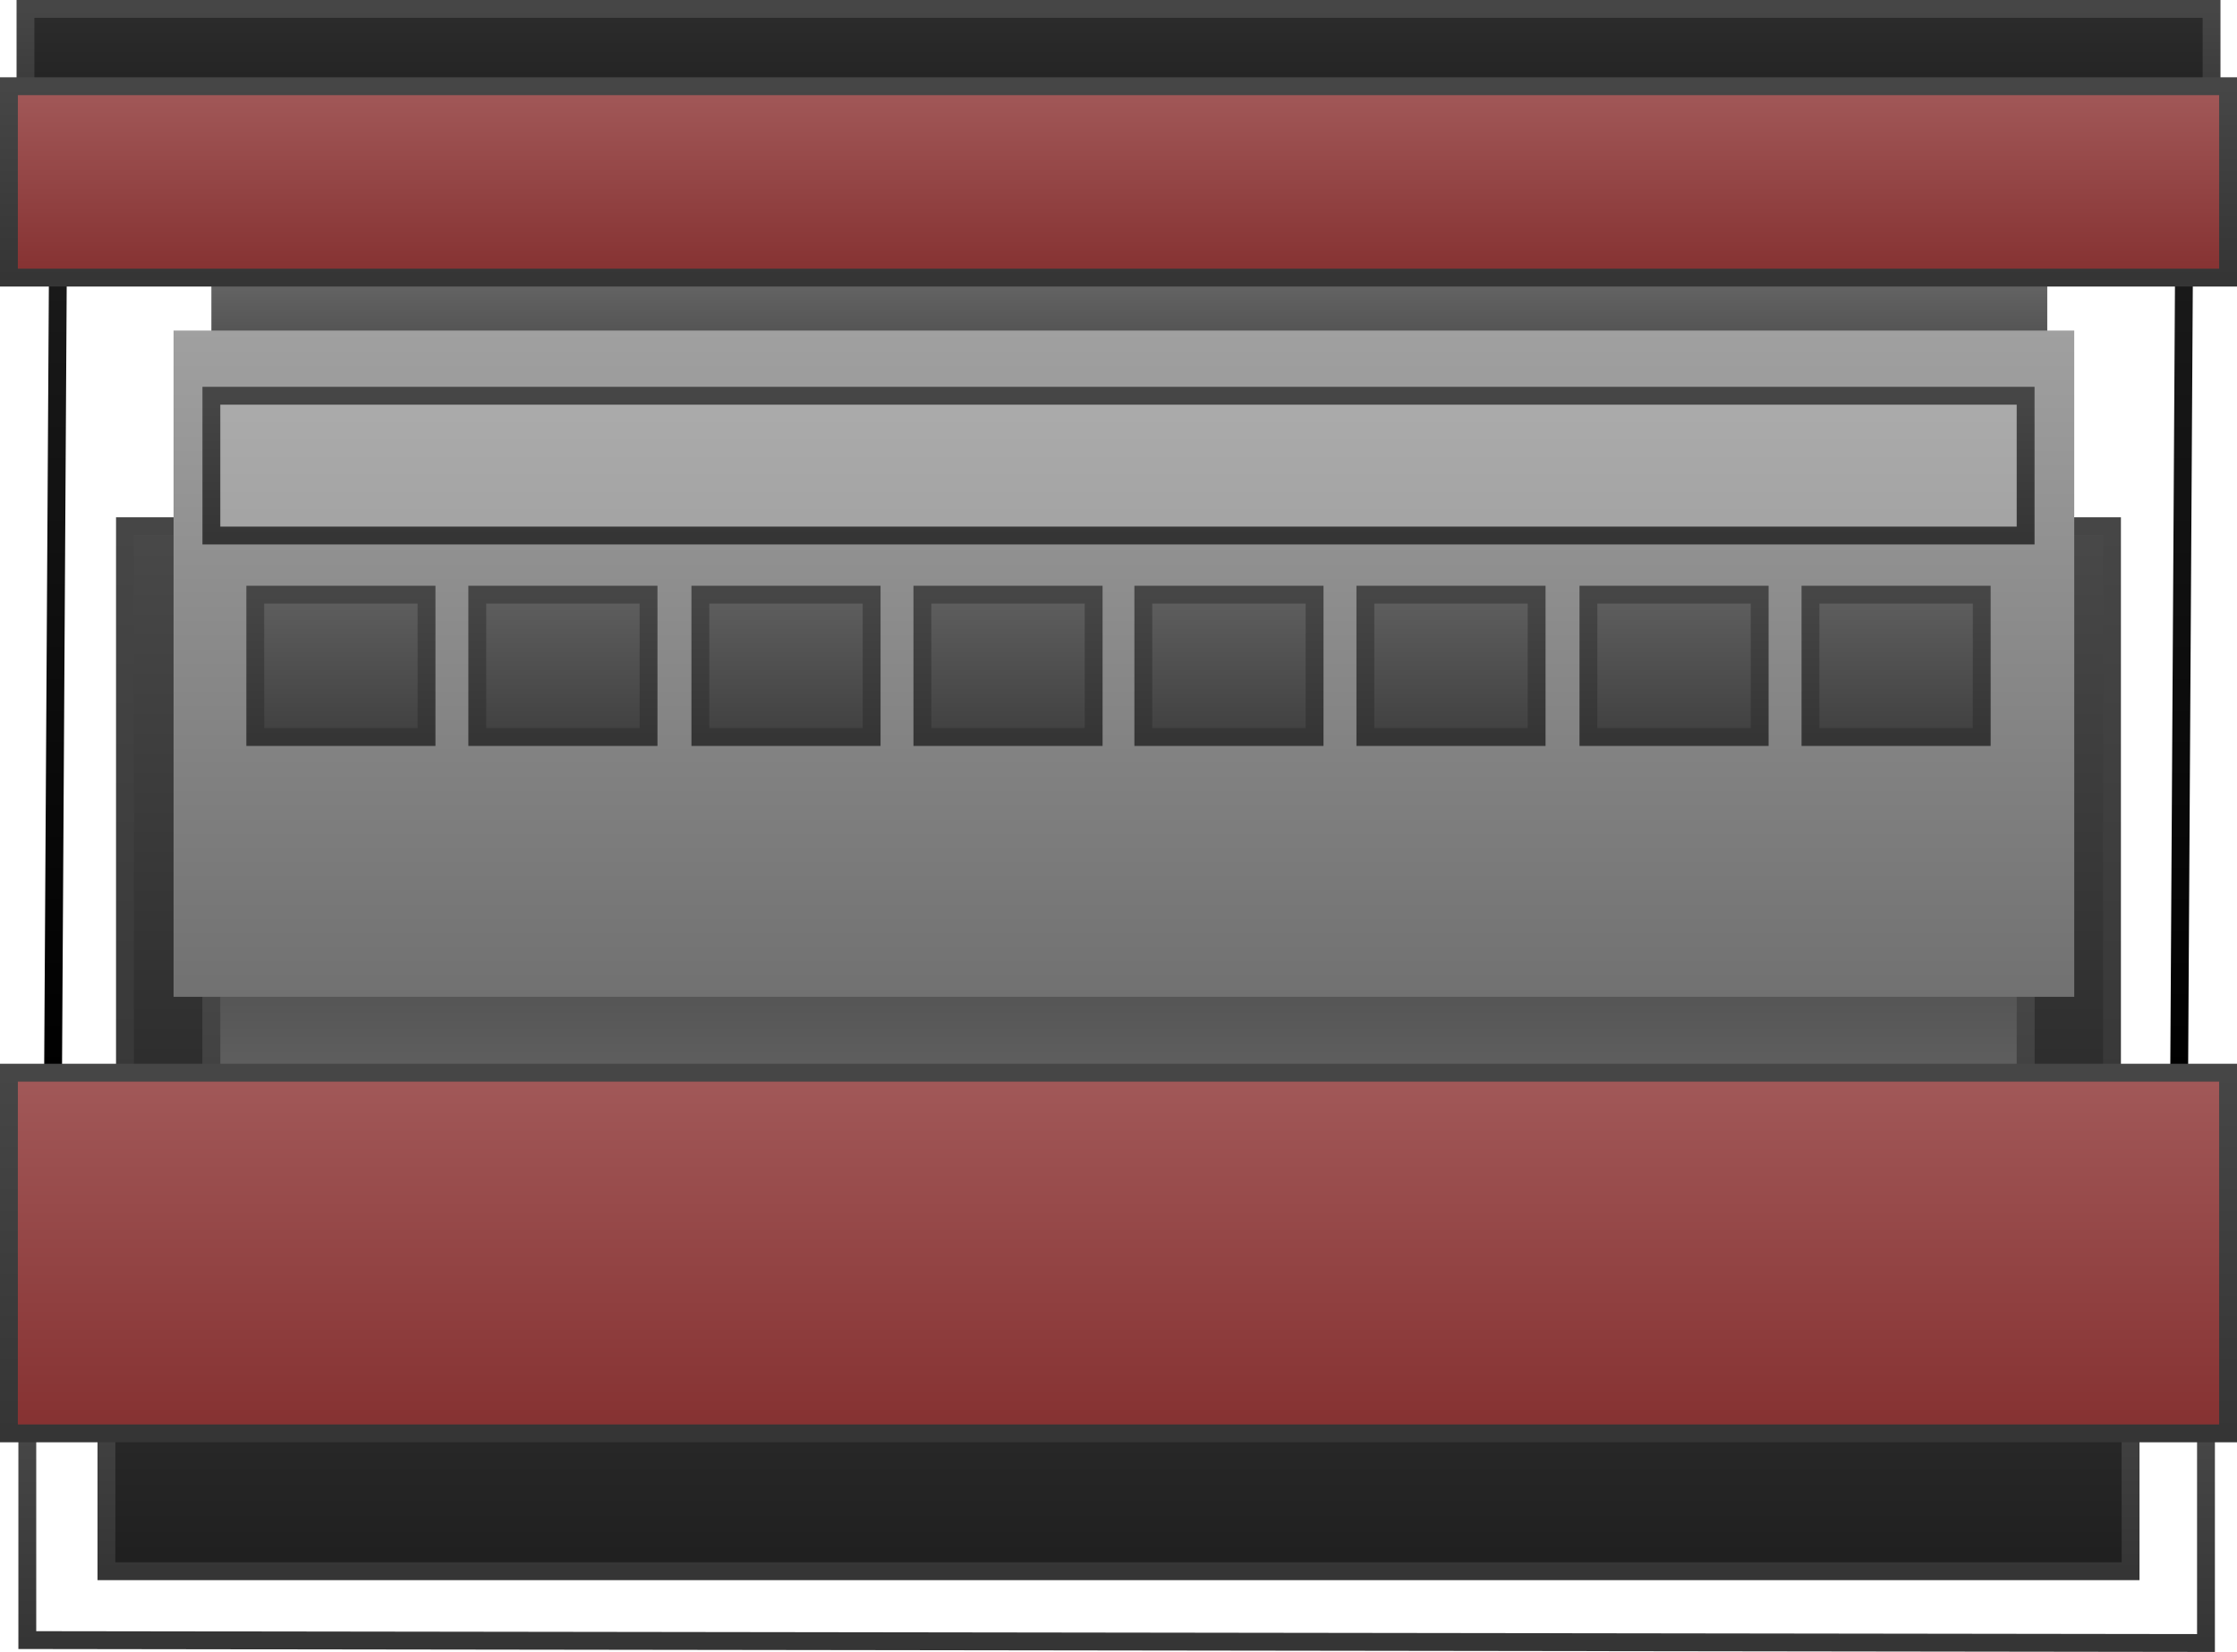 <svg version="1.1" xmlns="http://www.w3.org/2000/svg" xmlns:xlink="http://www.w3.org/1999/xlink" width="62.673" height="46.276" viewBox="0,0,62.673,46.276"><defs><linearGradient x1="240.071" y1="173.999" x2="240.071" y2="179.67" gradientUnits="userSpaceOnUse" id="color-1"><stop offset="0" stop-color="#464646"/><stop offset="1" stop-color="#353535"/></linearGradient><linearGradient x1="210.286" y1="141.617" x2="210.286" y2="163.703" gradientUnits="userSpaceOnUse" id="color-2"><stop offset="0" stop-color="#191919"/><stop offset="1" stop-color="#000000"/></linearGradient><linearGradient x1="269.853" y1="141.617" x2="269.853" y2="163.703" gradientUnits="userSpaceOnUse" id="color-3"><stop offset="0" stop-color="#191919"/><stop offset="1" stop-color="#000000"/></linearGradient><linearGradient x1="240.069" y1="133.894" x2="240.069" y2="137.4" gradientUnits="userSpaceOnUse" id="color-4"><stop offset="0" stop-color="#2c2c2c"/><stop offset="1" stop-color="#1f1f1f"/></linearGradient><linearGradient x1="240.069" y1="133.894" x2="240.069" y2="137.4" gradientUnits="userSpaceOnUse" id="color-5"><stop offset="0" stop-color="#464646"/><stop offset="1" stop-color="#353535"/></linearGradient><linearGradient x1="240.069" y1="171.941" x2="240.069" y2="177.659" gradientUnits="userSpaceOnUse" id="color-6"><stop offset="0" stop-color="#2c2c2c"/><stop offset="1" stop-color="#1f1f1f"/></linearGradient><linearGradient x1="240.069" y1="171.941" x2="240.069" y2="177.659" gradientUnits="userSpaceOnUse" id="color-7"><stop offset="0" stop-color="#464646"/><stop offset="1" stop-color="#353535"/></linearGradient><linearGradient x1="213.444" y1="148.385" x2="213.444" y2="167.18" gradientUnits="userSpaceOnUse" id="color-8"><stop offset="0" stop-color="#494949"/><stop offset="1" stop-color="#272727"/></linearGradient><linearGradient x1="213.444" y1="148.385" x2="213.444" y2="167.18" gradientUnits="userSpaceOnUse" id="color-9"><stop offset="0" stop-color="#464646"/><stop offset="1" stop-color="#353535"/></linearGradient><linearGradient x1="266.694" y1="148.385" x2="266.694" y2="167.18" gradientUnits="userSpaceOnUse" id="color-10"><stop offset="0" stop-color="#494949"/><stop offset="1" stop-color="#272727"/></linearGradient><linearGradient x1="266.694" y1="148.385" x2="266.694" y2="167.18" gradientUnits="userSpaceOnUse" id="color-11"><stop offset="0" stop-color="#464646"/><stop offset="1" stop-color="#353535"/></linearGradient><linearGradient x1="240.372" y1="140.946" x2="240.372" y2="143.948" gradientUnits="userSpaceOnUse" id="color-12"><stop offset="0" stop-color="#6b6b6b"/><stop offset="1" stop-color="#494949"/></linearGradient><linearGradient x1="240.069" y1="161.046" x2="240.069" y2="171.798" gradientUnits="userSpaceOnUse" id="color-13"><stop offset="0" stop-color="#535353"/><stop offset="1" stop-color="#848484"/></linearGradient><linearGradient x1="240.069" y1="161.046" x2="240.069" y2="171.798" gradientUnits="userSpaceOnUse" id="color-14"><stop offset="0" stop-color="#464646"/><stop offset="1" stop-color="#353535"/></linearGradient><linearGradient x1="240.221" y1="142.903" x2="240.221" y2="161.568" gradientUnits="userSpaceOnUse" id="color-15"><stop offset="0" stop-color="#a0a0a0"/><stop offset="1" stop-color="#717171"/></linearGradient><linearGradient x1="240.069" y1="144.731" x2="240.069" y2="148.646" gradientUnits="userSpaceOnUse" id="color-16"><stop offset="0" stop-color="#ababab"/><stop offset="1" stop-color="#a3a3a3"/></linearGradient><linearGradient x1="240.069" y1="144.731" x2="240.069" y2="148.646" gradientUnits="userSpaceOnUse" id="color-17"><stop offset="0" stop-color="#464646"/><stop offset="1" stop-color="#353535"/></linearGradient><linearGradient x1="255.635" y1="150.303" x2="255.635" y2="154.29" gradientUnits="userSpaceOnUse" id="color-18"><stop offset="0" stop-color="#5f5f5f"/><stop offset="1" stop-color="#404040"/></linearGradient><linearGradient x1="255.635" y1="150.303" x2="255.635" y2="154.29" gradientUnits="userSpaceOnUse" id="color-19"><stop offset="0" stop-color="#464646"/><stop offset="1" stop-color="#353535"/></linearGradient><linearGradient x1="261.855" y1="150.303" x2="261.855" y2="154.29" gradientUnits="userSpaceOnUse" id="color-20"><stop offset="0" stop-color="#5f5f5f"/><stop offset="1" stop-color="#404040"/></linearGradient><linearGradient x1="261.855" y1="150.303" x2="261.855" y2="154.29" gradientUnits="userSpaceOnUse" id="color-21"><stop offset="0" stop-color="#464646"/><stop offset="1" stop-color="#353535"/></linearGradient><linearGradient x1="243.165" y1="150.303" x2="243.165" y2="154.29" gradientUnits="userSpaceOnUse" id="color-22"><stop offset="0" stop-color="#5f5f5f"/><stop offset="1" stop-color="#404040"/></linearGradient><linearGradient x1="243.165" y1="150.303" x2="243.165" y2="154.29" gradientUnits="userSpaceOnUse" id="color-23"><stop offset="0" stop-color="#464646"/><stop offset="1" stop-color="#353535"/></linearGradient><linearGradient x1="249.385" y1="150.303" x2="249.385" y2="154.29" gradientUnits="userSpaceOnUse" id="color-24"><stop offset="0" stop-color="#5f5f5f"/><stop offset="1" stop-color="#404040"/></linearGradient><linearGradient x1="249.385" y1="150.303" x2="249.385" y2="154.29" gradientUnits="userSpaceOnUse" id="color-25"><stop offset="0" stop-color="#464646"/><stop offset="1" stop-color="#353535"/></linearGradient><linearGradient x1="230.754" y1="150.303" x2="230.754" y2="154.29" gradientUnits="userSpaceOnUse" id="color-26"><stop offset="0" stop-color="#5f5f5f"/><stop offset="1" stop-color="#404040"/></linearGradient><linearGradient x1="230.754" y1="150.303" x2="230.754" y2="154.29" gradientUnits="userSpaceOnUse" id="color-27"><stop offset="0" stop-color="#464646"/><stop offset="1" stop-color="#353535"/></linearGradient><linearGradient x1="236.974" y1="150.303" x2="236.974" y2="154.29" gradientUnits="userSpaceOnUse" id="color-28"><stop offset="0" stop-color="#5f5f5f"/><stop offset="1" stop-color="#404040"/></linearGradient><linearGradient x1="236.974" y1="150.303" x2="236.974" y2="154.29" gradientUnits="userSpaceOnUse" id="color-29"><stop offset="0" stop-color="#464646"/><stop offset="1" stop-color="#353535"/></linearGradient><linearGradient x1="218.284" y1="150.303" x2="218.284" y2="154.29" gradientUnits="userSpaceOnUse" id="color-30"><stop offset="0" stop-color="#5f5f5f"/><stop offset="1" stop-color="#404040"/></linearGradient><linearGradient x1="218.284" y1="150.303" x2="218.284" y2="154.29" gradientUnits="userSpaceOnUse" id="color-31"><stop offset="0" stop-color="#464646"/><stop offset="1" stop-color="#353535"/></linearGradient><linearGradient x1="224.504" y1="150.303" x2="224.504" y2="154.29" gradientUnits="userSpaceOnUse" id="color-32"><stop offset="0" stop-color="#5f5f5f"/><stop offset="1" stop-color="#404040"/></linearGradient><linearGradient x1="224.504" y1="150.303" x2="224.504" y2="154.29" gradientUnits="userSpaceOnUse" id="color-33"><stop offset="0" stop-color="#464646"/><stop offset="1" stop-color="#353535"/></linearGradient><linearGradient x1="240.069" y1="136.06" x2="240.069" y2="141.421" gradientUnits="userSpaceOnUse" id="color-34"><stop offset="0" stop-color="#a25959"/><stop offset="1" stop-color="#853131"/></linearGradient><linearGradient x1="240.069" y1="136.06" x2="240.069" y2="141.421" gradientUnits="userSpaceOnUse" id="color-35"><stop offset="0" stop-color="#464646"/><stop offset="1" stop-color="#353535"/></linearGradient><linearGradient x1="240.069" y1="163.692" x2="240.069" y2="173.797" gradientUnits="userSpaceOnUse" id="color-36"><stop offset="0" stop-color="#a25959"/><stop offset="1" stop-color="#853131"/></linearGradient><linearGradient x1="240.069" y1="163.692" x2="240.069" y2="173.797" gradientUnits="userSpaceOnUse" id="color-37"><stop offset="0" stop-color="#464646"/><stop offset="1" stop-color="#353535"/></linearGradient></defs><g transform="translate(-208.733,-133.644)"><g data-paper-data="{&quot;isPaintingLayer&quot;:true}" fill-rule="nonzero" stroke-width="0.5" stroke-linejoin="miter" stroke-miterlimit="10" stroke-dasharray="" stroke-dashoffset="0" style="mix-blend-mode: normal"><path d="M209.498,173.999v5.589l61.039,0.082v-5.671" fill="none" stroke="url(#color-1)" stroke-linecap="round"/><path d="M210.22,163.703l0.132,-22.087" fill="none" stroke="url(#color-2)" stroke-linecap="round"/><path d="M269.786,163.703l0.132,-22.087" fill="none" stroke="url(#color-3)" stroke-linecap="round"/><path d="M209.447,137.4v-3.506h61.246v3.506z" fill="url(#color-4)" stroke="url(#color-5)" stroke-linecap="butt"/><path d="M211.715,177.659v-5.718h56.709v5.718z" fill="url(#color-6)" stroke="url(#color-7)" stroke-linecap="butt"/><path d="M212.234,167.18v-18.795h2.42v18.795z" fill="url(#color-8)" stroke="url(#color-9)" stroke-linecap="butt"/><path d="M265.484,167.18v-18.795h2.42v18.795z" fill="url(#color-10)" stroke="url(#color-11)" stroke-linecap="butt"/><path d="M214.655,143.948v-3.002h51.435v3.002z" fill="url(#color-12)" stroke="none" stroke-linecap="butt"/><path d="M214.655,171.798v-10.752h50.829v10.752z" fill="url(#color-13)" stroke="url(#color-14)" stroke-linecap="butt"/><path d="M213.596,161.568v-18.664h53.25v18.664z" fill="url(#color-15)" stroke="none" stroke-linecap="butt"/><path d="M214.655,148.646v-3.916h50.829v3.916z" fill="url(#color-16)" stroke="url(#color-17)" stroke-linecap="butt"/><path d="M253.235,154.29v-3.987h4.798v3.987z" fill="url(#color-18)" stroke="url(#color-19)" stroke-linecap="butt"/><path d="M259.456,154.29v-3.987h4.798v3.987z" fill="url(#color-20)" stroke="url(#color-21)" stroke-linecap="butt"/><path d="M240.765,154.29v-3.987h4.798v3.987z" fill="url(#color-22)" stroke="url(#color-23)" stroke-linecap="butt"/><path d="M246.986,154.29v-3.987h4.798v3.987z" fill="url(#color-24)" stroke="url(#color-25)" stroke-linecap="butt"/><path d="M228.355,154.29v-3.987h4.798v3.987z" fill="url(#color-26)" stroke="url(#color-27)" stroke-linecap="butt"/><path d="M234.575,154.29v-3.987h4.798v3.987z" fill="url(#color-28)" stroke="url(#color-29)" stroke-linecap="butt"/><path d="M215.885,154.29v-3.987h4.798v3.987z" fill="url(#color-30)" stroke="url(#color-31)" stroke-linecap="butt"/><path d="M222.105,154.29v-3.987h4.798v3.987z" fill="url(#color-32)" stroke="url(#color-33)" stroke-linecap="butt"/><path d="M208.983,141.421v-5.362h62.173v5.362z" fill="url(#color-34)" stroke="url(#color-35)" stroke-linecap="butt"/><path d="M208.983,173.797v-10.104h62.173v10.104z" fill="url(#color-36)" stroke="url(#color-37)" stroke-linecap="butt"/></g></g></svg>